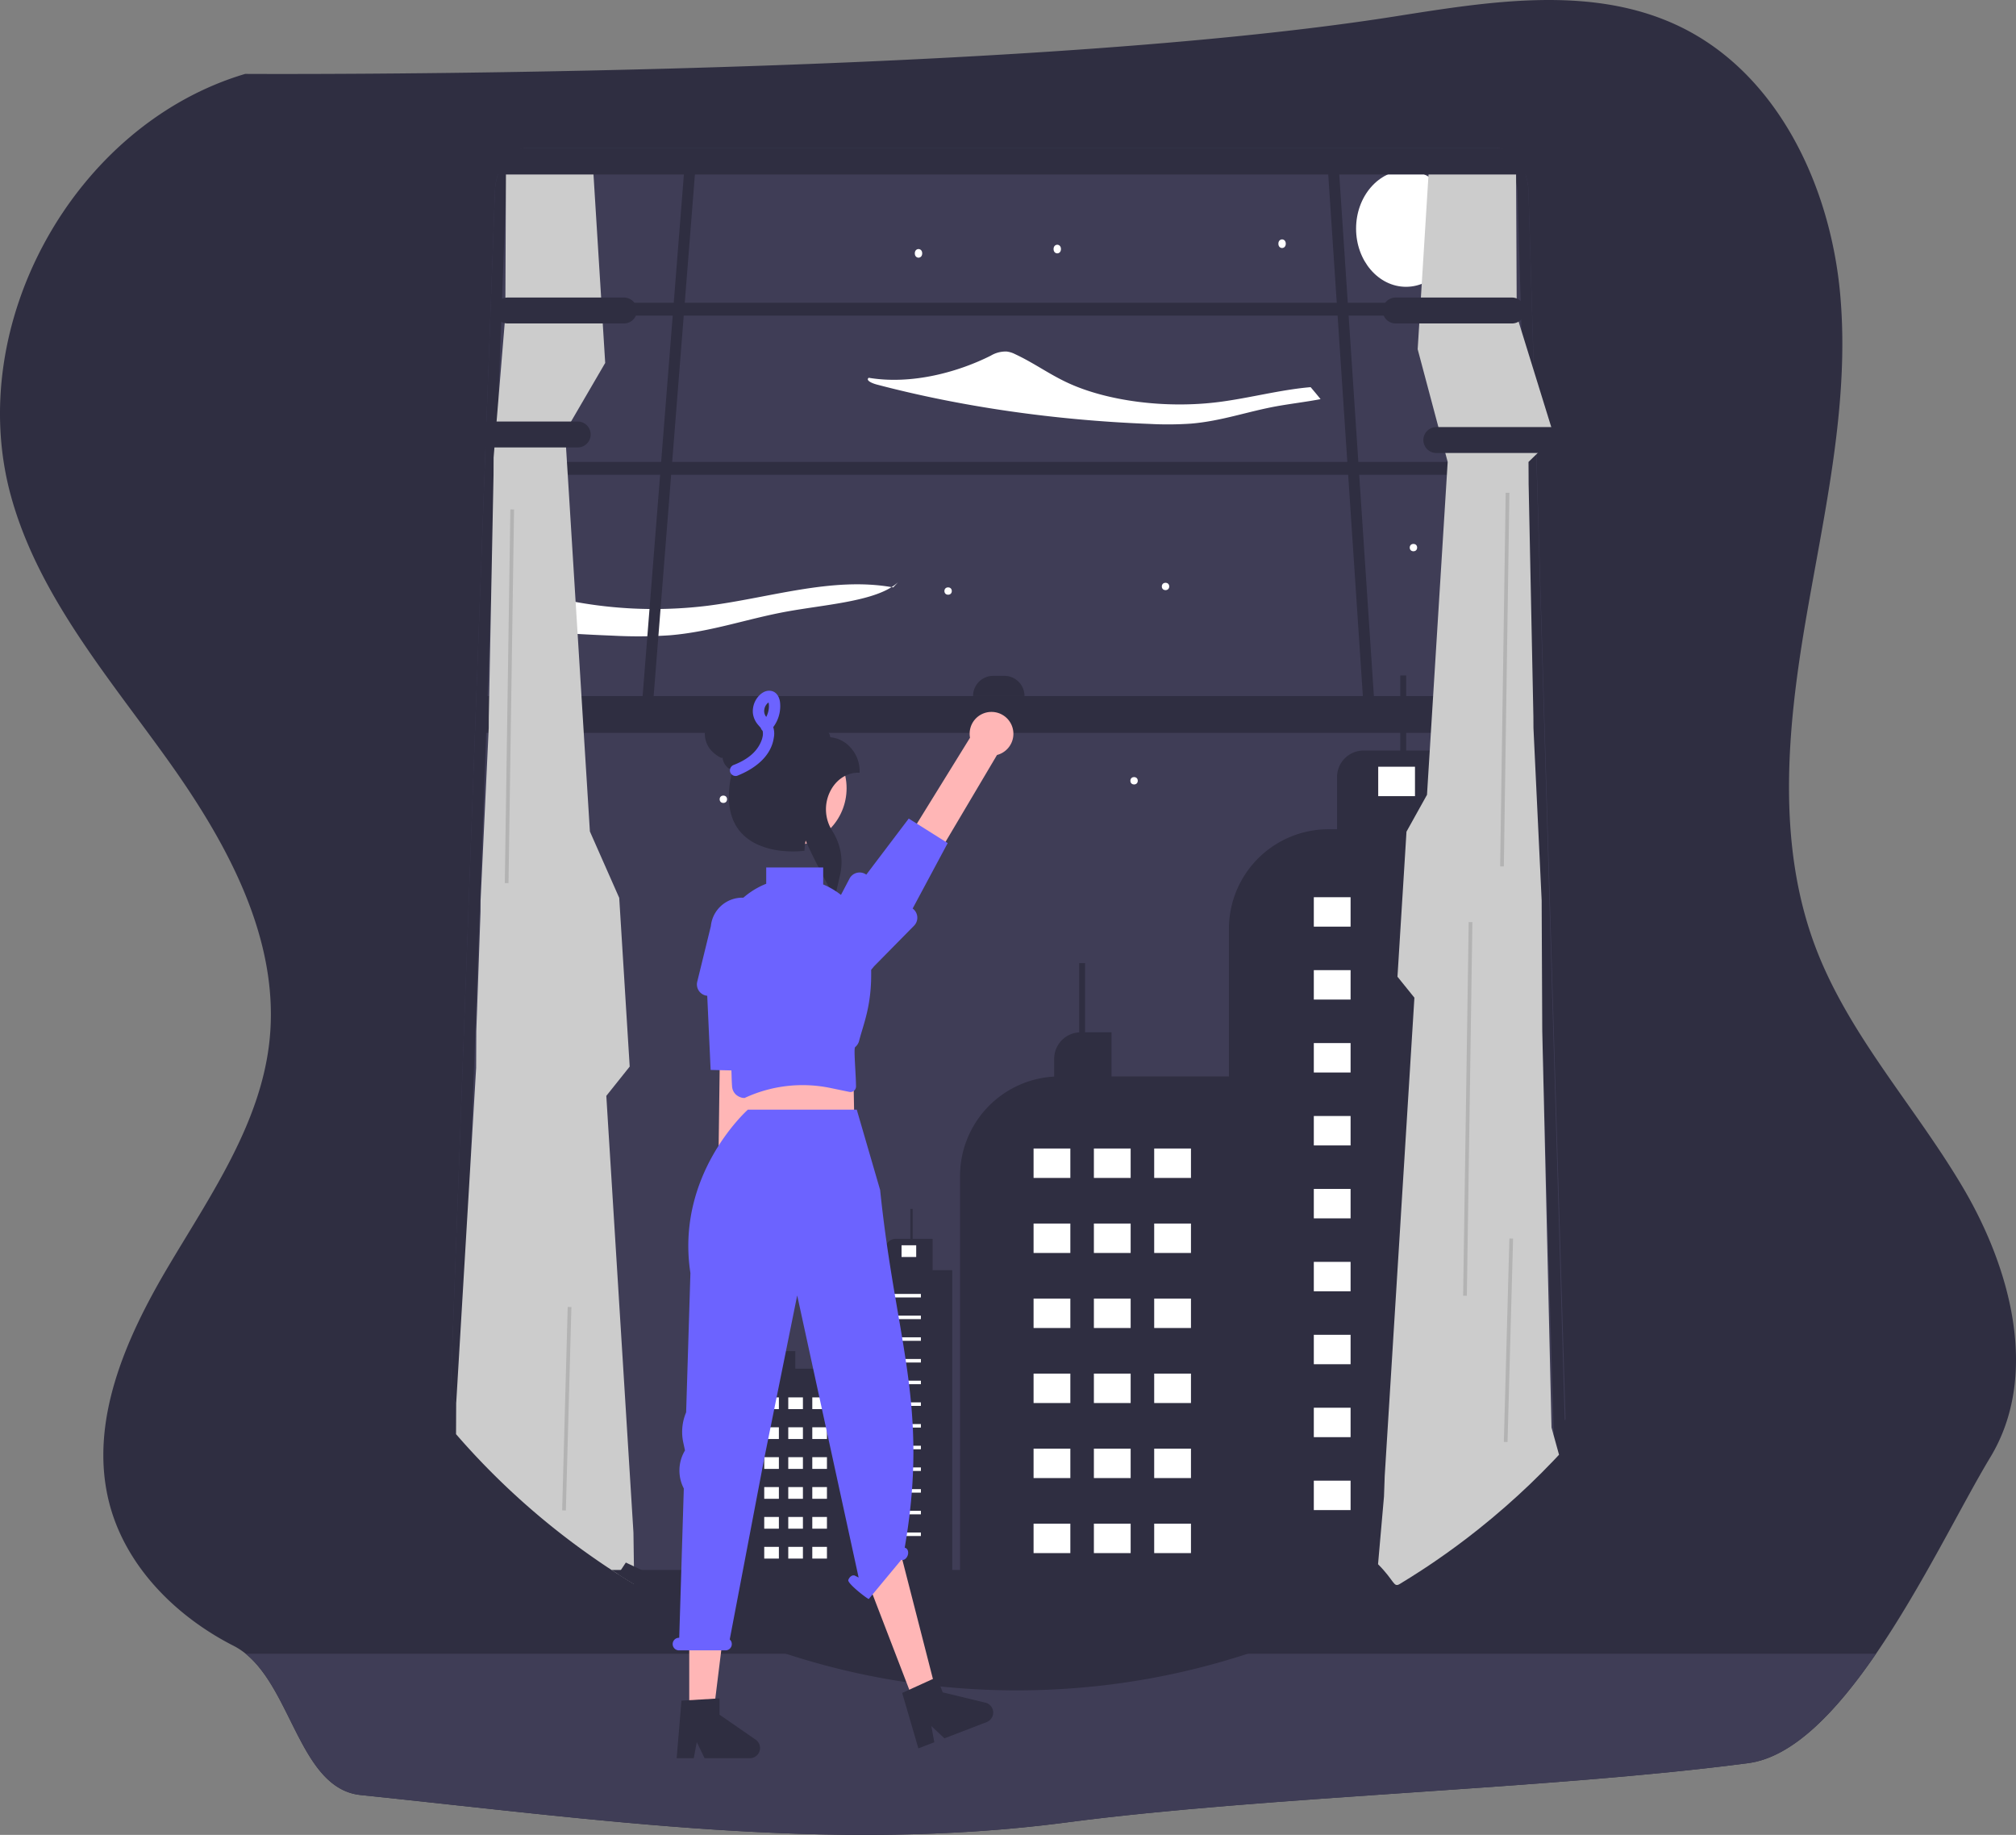 <svg data-name="Layer 1" xmlns="http://www.w3.org/2000/svg" width="884.77" height="805.082"
     viewBox="0 0 884.77 805.082">
    <rect x="0" y="0" width="884.77" height="805.082" fill="#808080" stroke="none"/>
    <path d="M1031.088,686.912c-12.31,20.33-29.78,56.46-50.12,86.15-17.11,24.97-36.25,45.39-56.08,48-86.95,11.46-212.05,14.54-299,26-103.66,13.66-206-1.23-310-12-26.22-2.72-29.95-45.37-50.46-62a30.034,30.034,0,0,0-5.35-3.5c-25.4-12.93-47.37-34.94-54.49-62.54-9.13-35.38,7.07-72.11,25.69-103.55,18.61-31.44,40.64-62.78,44.58-99.1,4.85-44.65-18.69-87.28-44.85-123.78-26.15-36.51-56.45-71.84-68.48-115.1-21-75.49,27.58-163.3,102.69-185.61,0,0,331.46,2.1,504.66-25.23,41.65-6.57,86.31-13.91,124.41,4.19,43.47,20.65,66.79,70.29,70.98,118.24,4.19,47.95-7.18,95.68-15.26,143.13-8.08,47.44-12.67,97.54,4.29,142.59,14.65,38.89,43.94,70.23,65.01,106.06C1040.378,604.692,1052.628,651.362,1031.088,686.912Z"
          transform="translate(-157.615 -47.459)" fill="#2f2e41"/>
    <path d="M980.968,773.062c-17.11,24.97-36.25,45.39-56.08,48-86.95,11.46-212.05,14.54-299,26-103.66,13.66-206-1.23-310-12-26.22-2.72-29.95-45.37-50.46-62Z"
          transform="translate(-157.615 -47.459)" fill="#3f3d56"/>
    <path d="M374.802,132.384,355.315,659.899v.009q.987,1.362,1.997,2.723c.365.501.739.993,1.121,1.494.56.766,1.137,1.522,1.721,2.279.008.009.008.019.016.028l.024.028v.009a348.415,348.415,0,0,0,58.891,60.729v.208l.227-.028c.268.227.536.435.804.653,1.941,1.551,3.897,3.083,5.87,4.577q1.449,1.106,2.907,2.184v.009c.008,0,.008,0,.016.009h.016l.016.019.049.028c.024.019.041.029.065.048.747.558,1.486,1.106,2.241,1.655.227.18.455.34.682.501.398.293.804.586,1.21.88.398.284.804.577,1.21.86,1.616,1.154,3.248,2.288,4.88,3.404.406.284.82.558,1.234.842.406.274.82.549,1.234.823v.028l.049.009.016.009.016.019h.008c1.137.757,2.265,1.513,3.41,2.251l.008.009c.918.596,1.835,1.182,2.761,1.768,2.192,1.39,4.401,2.761,6.617,4.095,1.543.936,3.094,1.844,4.652,2.742.942.549,1.892,1.088,2.842,1.626.788.445,1.583.889,2.371,1.324.219.123.43.246.65.359.357.199.723.397,1.08.586H741.479c.39-.208.779-.416,1.169-.634a.762.762,0,0,0,.211-.113c.008,0,.008-.009.016-.009.56-.303,1.121-.615,1.681-.927l.016-.009q4.299-2.397,8.525-4.946,9.585-5.759,18.829-12.265,4.957-3.489,9.808-7.187,1.51-1.149,3.02-2.326c.909-.709,1.811-1.418,2.712-2.137q4.774-3.801,9.427-7.802,4.811-4.128,9.484-8.463,6.09-5.645,11.936-11.612,10.9-11.092,20.908-23.3c.211-.255.422-.511.633-.775q2.448-2.993,4.831-6.061l-16.239-537.747a26.117,26.117,0,0,0-1.762-9.551c-2.468-6.241-7.283-10.487-12.813-10.487h-424.496c-5.602,0-10.466,4.35-12.902,10.723-.081.208-.154.416-.227.624A26.24,26.24,0,0,0,374.802,132.384Z"
          transform="translate(-157.615 -47.459)" fill="#3f3d56"/>
    <ellipse cx="617.072" cy="100.31" rx="21.923" ry="25.532" fill="#fff"/>
    <path d="M542.473,216.198c36.96,9.722,77.911,15.636,119.551,17.255a149.693,149.693,0,0,0,18.317-.125c13.399-1.127,24.877-5.338,37.659-7.64,6.145-1.103,12.99-1.91,19.177-3.102q-2.144-2.66-4.366-5.255c-13.34,1.127-26.888,4.816-40.388,6.531-22.949,2.918-48.662-.338-66.06-8.369-8.441-3.897-14.906-8.761-23.317-12.676a10.867,10.867,0,0,0-3.66-1.121,12.735,12.735,0,0,0-6.904,1.791c-14.111,7.124-34.599,12.913-53.615,9.728C537.449,214.323,540.142,215.587,542.473,216.198Z"
          transform="translate(-157.615 -47.459)" fill="#fff"/>
    <path d="M549.628,305.186c-.238-.043-.476-.077-.714-.118a19.407,19.407,0,0,0,2.813-2.119Z"
          transform="translate(-157.615 -47.459)" fill="#fff"/>
    <path d="M393.798,324.425q16.308,1.303,32.787,1.941a206.548,206.548,0,0,0,25.073-.17c18.342-1.551,34.053-7.308,51.551-10.458,16.036-2.882,35.523-4.271,45.705-10.669-26.315-4.555-53.581,4.717-80.716,8.168a192.738,192.738,0,0,1-65.776-3.248Q397.915,317.077,393.798,324.425Z"
          transform="translate(-157.615 -47.459)" fill="#fff"/>
    <path d="M620.262,519.828v-7.778A11.648,11.648,0,0,1,631.236,500.427V470.052h2.582V500.392h11.62v19.366H700.308V742.468H578.948V563.49A43.73,43.73,0,0,1,620.262,519.828Z"
          transform="translate(-157.615 -47.459)" fill="#2f2e41"/>
    <rect x="664.158" y="551.39" width="16.138" height="12.911"
          transform="translate(1186.84 1068.231) rotate(-180)" fill="#fff"/>
    <rect x="637.691" y="551.39" width="16.138" height="12.911"
          transform="translate(1133.906 1068.231) rotate(-180)" fill="#fff"/>
    <rect x="611.225" y="551.39" width="16.138" height="12.911"
          transform="translate(1080.972 1068.231) rotate(-180)" fill="#fff"/>
    <rect x="664.158" y="584.312" width="16.138" height="12.911"
          transform="translate(1186.84 1134.076) rotate(-180)" fill="#fff"/>
    <rect x="637.691" y="584.312" width="16.138" height="12.911"
          transform="translate(1133.906 1134.076) rotate(-180)" fill="#fff"/>
    <rect x="611.225" y="584.312" width="16.138" height="12.911"
          transform="translate(1080.972 1134.076) rotate(-180)" fill="#fff"/>
    <rect x="664.158" y="617.234" width="16.138" height="12.911"
          transform="translate(1186.84 1199.92) rotate(-180)" fill="#fff"/>
    <rect x="637.691" y="617.234" width="16.138" height="12.911"
          transform="translate(1133.906 1199.92) rotate(-180)" fill="#fff"/>
    <rect x="611.225" y="617.234" width="16.138" height="12.911"
          transform="translate(1080.972 1199.92) rotate(-180)" fill="#fff"/>
    <rect x="664.158" y="650.157" width="16.138" height="12.911"
          transform="translate(1186.84 1265.765) rotate(-180)" fill="#fff"/>
    <rect x="637.691" y="650.157" width="16.138" height="12.911"
          transform="translate(1133.906 1265.765) rotate(-180)" fill="#fff"/>
    <rect x="611.225" y="650.157" width="16.138" height="12.911"
          transform="translate(1080.972 1265.765) rotate(-180)" fill="#fff"/>
    <rect x="664.158" y="683.079" width="16.138" height="12.911"
          transform="translate(1186.84 1331.609) rotate(-180)" fill="#fff"/>
    <rect x="637.691" y="683.079" width="16.138" height="12.911"
          transform="translate(1133.906 1331.609) rotate(-180)" fill="#fff"/>
    <rect x="611.225" y="683.079" width="16.138" height="12.911"
          transform="translate(1080.972 1331.609) rotate(-180)" fill="#fff"/>
    <rect x="664.158" y="716.001" width="16.138" height="12.911"
          transform="translate(1186.84 1397.454) rotate(-180)" fill="#fff"/>
    <rect x="637.691" y="716.001" width="16.138" height="12.911"
          transform="translate(1133.906 1397.454) rotate(-180)" fill="#fff"/>
    <rect x="611.225" y="716.001" width="16.138" height="12.911"
          transform="translate(1080.972 1397.454) rotate(-180)" fill="#fff"/>
    <path d="M696.959,455.035V742.465h74.967q4.957-2.996,9.808-6.171,1.51-.987,3.02-1.997c.909-.609,1.811-1.218,2.712-1.835q4.774-3.264,9.427-6.699,4.811-3.544,9.484-7.267,6.09-4.847,11.936-9.971V411.303H796.691v-34.532H774.744V343.846h-2.582v32.925h-16.101a11.66,11.66,0,0,0-11.66,11.66V411.303h-3.711a43.75,43.75,0,0,0-41.937,31.292,45.157,45.157,0,0,0-1.137,4.839A44.235,44.235,0,0,0,696.959,455.035Z"
          transform="translate(-157.615 -47.459)" fill="#2f2e41"/>
    <rect x="762.478" y="383.873" width="16.138" height="12.911"
          transform="translate(1383.479 733.199) rotate(-180)" fill="#fff"/>
    <path d="M374.801,132.382,355.314,659.898v.008q.987,1.364,1.997,2.728c.162.228.333.447.503.674.203.268.406.544.617.82.56.763,1.137,1.518,1.721,2.273L379.64,132.382c0-.252.008-.495.016-.747.227-5.675,3.029-10.401,6.828-12.025a7.211,7.211,0,0,1,2.891-.609H813.872c4.157,0,7.714,3.597,9.11,8.647a.237.237,0,0,1,.016.073,17.565,17.565,0,0,1,.617,4.661l16.239,555.472c.666-.698,1.323-1.397,1.981-2.103.958-1.023,1.908-2.062,2.85-3.102l-16.239-550.267a26.122,26.122,0,0,0-1.762-9.549c-2.468-6.244-7.283-10.49-12.813-10.49H389.376c-5.602,0-10.466,4.352-12.902,10.726-.081.211-.154.414-.227.625A26.238,26.238,0,0,0,374.801,132.382Zm79.831,620.615c1.543.804,3.094,1.583,4.652,2.355.942.471,1.892.934,2.842,1.397.788.382,1.583.763,2.371,1.137.219.106.43.211.65.309.357.17.723.341,1.08.503H741.478c.39-.179.779-.357,1.169-.544a.816.816,0,0,0,.211-.098c.008,0,.008-.008.016-.008.56-.26,1.121-.528,1.681-.796l.016-.008q4.299-2.058,8.525-4.246Z"
          transform="translate(-157.615 -47.459)" fill="#2f2e41"/>
    <rect x="219.608" y="132.85" width="448.808" height="5.635" fill="#2f2e41"/>
    <rect x="213.427" y="202.678" width="459.564" height="5.635" fill="#2f2e41"/>
    <polygon points="598.56 312.025 603.399 312.025 587.16 67.414 582.321 67.414 598.56 312.025" fill="#2f2e41"/>
    <polygon points="281.377 313.649 286.216 313.649 305.703 67.414 300.864 67.414 281.377 313.649" fill="#2f2e41"/>
    <rect x="368.606" y="352.888" width="461.188" height="16.128"
          transform="translate(1040.785 674.445) rotate(-180)" fill="#2f2e41"/>
    <path d="M584.659,343.99h22.579a0,0,0,0,1,0,0v0a8.87,8.87,0,0,1-8.87,8.87H593.53a8.87,8.87,0,0,1-8.87-8.87v0A0,0,0,0,1,584.659,343.99Z"
          transform="translate(1034.283 649.391) rotate(-180)" fill="#2f2e41"/>
    <path d="M357.758,676.722c.219.26.447.511.674.771.56.658,1.137,1.307,1.721,1.957.008.008.008.016.016.024l.024.024v.008a326.223,326.223,0,0,0,58.891,52.143,2.231,2.231,0,0,0,.227.154c.268.195.536.373.804.56,1.941,1.332,3.897,2.647,5.87,3.93.966.633,1.932,1.258,2.907,1.876v.008c.008,0,.008,0,.016.008h.016l.016.016.049.024c.024.016.041.024.065.041.747.479,1.486.95,2.241,1.421.227.154.455.292.682.43.398.252.804.503,1.21.755.398.244.804.495,1.21.739.512.309,1.023.625,1.535.926l-.032-2.679-.049-3.564-.235-16.385-.812-13.089-4.815-77.468-.763-12.261-.17-2.761-2.168-34.857-.739-11.968-1.681-26.957-.755-12.261,10.261-12.846-.032-.463-.065-1.104-.041-.674v-.008l-.861-13.754-.032-.585-.609-9.727v-.016l-.869-14.095-.552-8.85-.617-9.938-.495-7.965-.114-1.827-.3-4.839-.016-.195-12.867-29.123-.487-7.851v-.008l-.512-8.233-.349-5.635-.723-11.513-.763-12.244-.3-4.839-1.064-17.181v-.008l-.593-9.565-.593-9.581-.877-14.014-.576-9.337-.349-5.635-2.533-40.857-.114-1.77-.244-3.865-.82-13.219,17.611-30.221-1.291-20.754-.349-5.635-3.702-59.532-.114-1.778-.203-3.329c-15.898-1.746-28.865-.463-37.902,7.754l-.252,56.885-.024,5.635-5.14,62.285-.008,1.908-.024,5.635-2.087,106.179-.024,4.839-3.573,75.804-.024,4.839-1.851,52.419-.073,16.125-8.761,147.328Z"
          transform="translate(-157.615 -47.459)" fill="#ccc"/>
    <path d="M425.986,736.294c.966.633,1.932,1.258,2.907,1.876v.008c.008,0,.008,0,.016.008h.016l.016.016.049.024c.024.016.041.024.065.041.747.479,1.486.95,2.241,1.421.227.154.455.292.682.43.398.252.804.503,1.21.755.398.244.804.495,1.21.739.512.309,1.023.625,1.535.926q1.669,1.011,3.345,1.997c.406.244.82.479,1.234.723.406.235.82.471,1.234.706v.024l.049.008.016.008.016.016h.008c1.137.649,2.265,1.299,3.41,1.932l.008.008c.918.512,1.835,1.015,2.761,1.518q3.288,1.79,6.617,3.516c1.543.804,3.094,1.583,4.652,2.355.942.471,1.892.934,2.842,1.397.788.382,1.583.763,2.371,1.137.219.106.43.211.65.309.357.17.723.341,1.08.503.3.138.593.276.893.414.715.341,1.437.666,2.152.991.804.366,1.6.723,2.403,1.08,3.02,1.348,6.073,2.647,9.134,3.897A318.37,318.37,0,0,0,514.286,776.657c.528.154,1.064.308,1.6.455q7.295,2.046,14.696,3.743,12.922,2.972,26.08,4.88c.016,0,.041.008.057.008,1.047.154,2.103.301,3.15.447.089.016.187.033.284.041.008.008.016.008.033,0h.008c1.161.154,2.322.308,3.491.455.081.016.162.024.244.032,1.088.13,2.184.26,3.28.382,1.177.13,2.355.252,3.54.373h.008c1.803.179,3.605.349,5.408.495.032,0,.065.008.097.008.715.065,1.429.114,2.144.17h.008q12.606.999,25.447.991,13.945,0,27.606-1.161c.033,0,.065-.008.097-.008q2.911-.244,5.814-.536c.511-.049,1.015-.106,1.526-.154.098-.008.195-.016.292-.033.154-.016.309-.033.471-.049.081-.008.171-.016.252-.033.674-.073,1.348-.146,2.03-.227.755-.089,1.518-.179,2.273-.276.755-.089,1.518-.187,2.273-.292.162-.016.333-.033.495-.065.552-.065,1.104-.138,1.648-.219.268-.033.528-.073.788-.114.528-.073,1.047-.146,1.575-.227.016,0,.041-.008.057-.008a320.842,320.842,0,0,0,48.952-11.034h.008c.869-.268,1.738-.544,2.606-.82q.39-.11.779-.244,3.386-1.084,6.731-2.241,4.616-1.583,9.167-3.313c.828-.317,1.648-.633,2.476-.95,1.648-.65,3.288-1.299,4.92-1.965q4.177-1.705,8.298-3.516h.008v-.008c2.168-.958,4.328-1.933,6.471-2.947.39-.179.779-.357,1.169-.544a.816.816,0,0,0,.211-.098c.008,0,.008-.008.016-.008.56-.26,1.121-.528,1.681-.796l.016-.008q4.299-2.058,8.525-4.246,5.237-2.704,10.385-5.602,4.263-2.399,8.444-4.929,4.957-2.996,9.808-6.171Z"
          transform="translate(-157.615 -47.459)" fill="#2f2e41"/>
    <ellipse cx="562.672" cy="106.93" rx="1.624" ry="1.891" fill="#fff"/>
    <ellipse cx="464.005" cy="109.275" rx="1.624" ry="1.891" fill="#fff"/>
    <ellipse cx="403.109" cy="111.166" rx="1.624" ry="1.891" fill="#fff"/>
    <circle cx="317.462" cy="350.693" r="1.624" fill="#fff"/>
    <circle cx="416.1" cy="259.333" r="1.624" fill="#fff"/>
    <circle cx="497.716" cy="342.574" r="1.624" fill="#fff"/>
    <circle cx="511.519" cy="257.319" r="1.624" fill="#fff"/>
    <circle cx="620.32" cy="240.268" r="1.624" fill="#fff"/>
    <rect x="361.719" y="664.747" width="89.285" height="1.624"
          transform="translate(-427.651 1006.152) rotate(-88.437)" fill="#b3b3b3"/>
    <rect x="299.206" y="352.145" width="163.97" height="1.624"
          transform="translate(-135.005 681.404) rotate(-89.149)" fill="#b3b3b3"/>
    <path d="M445.247,747.957l3.824-6.967-1.884-.885-1.502-.714-6.552-3.094-3.938-1.859-1.624-.771-1.291-.609-2.144,3.24-1.08,1.632-.162.244v.008a.558.558,0,0,1,.097.049c.024.016.041.025.065.041.747.479,1.486.95,2.241,1.421.227.154.455.292.682.43.398.252.804.503,1.21.755.398.243.804.495,1.21.739,1.616.991,3.248,1.965,4.88,2.923.406.244.82.479,1.234.723.406.235.82.471,1.234.706v.024l.049.008.016.008.016.016h.008C442.973,746.674,444.102,747.324,445.247,747.957Z"
          transform="translate(-157.615 -47.459)" fill="#2f2e41"/>
    <path d="M374.696,183.697a5.69,5.69,0,0,1,5.684-5.684h51.153a5.684,5.684,0,0,1,0,11.367H380.379A5.69,5.69,0,0,1,374.696,183.697Z"
          transform="translate(-157.615 -47.459)" fill="#2f2e41"/>
    <path d="M354.397,238.098a5.69,5.69,0,0,1,5.684-5.684H411.233a5.684,5.684,0,0,1,0,11.367H360.08A5.69,5.69,0,0,1,354.397,238.098Z"
          transform="translate(-157.615 -47.459)" fill="#2f2e41"/>
    <path d="M496.62,648.013v-3.099a4.641,4.641,0,0,1,4.372-4.631V628.181h1.029v12.088h4.63v7.716h21.862V736.719h-48.353V665.409A17.423,17.423,0,0,1,496.62,648.013Z"
          transform="translate(-157.615 -47.459)" fill="#2f2e41"/>
    <rect x="514.109" y="660.588" width="6.43" height="5.144"
          transform="translate(877.033 1278.861) rotate(-180)" fill="#fff"/>
    <rect x="503.564" y="660.588" width="6.43" height="5.144"
          transform="translate(855.943 1278.861) rotate(-180)" fill="#fff"/>
    <rect x="493.019" y="660.588" width="6.43" height="5.144"
          transform="translate(834.853 1278.861) rotate(-180)" fill="#fff"/>
    <rect x="514.109" y="673.705" width="6.43" height="5.144"
          transform="translate(877.033 1305.096) rotate(-180)" fill="#fff"/>
    <rect x="503.564" y="673.705" width="6.43" height="5.144"
          transform="translate(855.943 1305.096) rotate(-180)" fill="#fff"/>
    <rect x="493.019" y="673.705" width="6.43" height="5.144"
          transform="translate(834.853 1305.096) rotate(-180)" fill="#fff"/>
    <rect x="514.109" y="686.823" width="6.43" height="5.144"
          transform="translate(877.033 1331.33) rotate(-180)" fill="#fff"/>
    <rect x="503.564" y="686.823" width="6.43" height="5.144"
          transform="translate(855.943 1331.33) rotate(-180)" fill="#fff"/>
    <rect x="493.019" y="686.823" width="6.43" height="5.144"
          transform="translate(834.853 1331.33) rotate(-180)" fill="#fff"/>
    <rect x="514.109" y="699.94" width="6.43" height="5.144"
          transform="translate(877.033 1357.564) rotate(-180)" fill="#fff"/>
    <rect x="503.564" y="699.94" width="6.43" height="5.144"
          transform="translate(855.943 1357.564) rotate(-180)" fill="#fff"/>
    <rect x="493.019" y="699.94" width="6.43" height="5.144"
          transform="translate(834.853 1357.564) rotate(-180)" fill="#fff"/>
    <rect x="514.109" y="713.057" width="6.43" height="5.144"
          transform="translate(877.033 1383.798) rotate(-180)" fill="#fff"/>
    <rect x="503.564" y="713.057" width="6.43" height="5.144"
          transform="translate(855.943 1383.798) rotate(-180)" fill="#fff"/>
    <rect x="493.019" y="713.057" width="6.43" height="5.144"
          transform="translate(834.853 1383.798) rotate(-180)" fill="#fff"/>
    <rect x="514.109" y="726.174" width="6.43" height="5.144"
          transform="translate(877.033 1410.033) rotate(-180)" fill="#fff"/>
    <rect x="503.564" y="726.174" width="6.43" height="5.144"
          transform="translate(855.943 1410.033) rotate(-180)" fill="#fff"/>
    <rect x="493.019" y="726.174" width="6.43" height="5.144"
          transform="translate(834.853 1410.033) rotate(-180)" fill="#fff"/>
    <path d="M544.6,604.776h1.48v-9.115a4.645,4.645,0,0,1,4.645-4.645h6.415V577.899h1.029v13.117H566.914v13.76h8.616V736.719h-48.353V622.2A17.424,17.424,0,0,1,544.6,604.776Z"
          transform="translate(-157.615 -47.459)" fill="#2f2e41"/>
    <rect x="540.937" y="615.193" width="20.833" height="1.543"
          transform="translate(945.092 1184.47) rotate(-180)" fill="#fff"/>
    <rect x="540.937" y="624.709" width="20.833" height="1.543"
          transform="translate(945.092 1203.502) rotate(-180)" fill="#fff"/>
    <rect x="540.937" y="634.225" width="20.833" height="1.543"
          transform="translate(945.092 1222.535) rotate(-180)" fill="#fff"/>
    <rect x="540.937" y="643.742" width="20.833" height="1.543"
          transform="translate(945.092 1241.568) rotate(-180)" fill="#fff"/>
    <rect x="540.937" y="653.258" width="20.833" height="1.543"
          transform="translate(945.092 1260.6) rotate(-180)" fill="#fff"/>
    <rect x="540.937" y="662.774" width="20.833" height="1.543"
          transform="translate(945.092 1279.633) rotate(-180)" fill="#fff"/>
    <rect x="540.937" y="672.291" width="20.833" height="1.543"
          transform="translate(945.092 1298.666) rotate(-180)" fill="#fff"/>
    <rect x="540.937" y="681.807" width="20.833" height="1.543"
          transform="translate(945.092 1317.698) rotate(-180)" fill="#fff"/>
    <rect x="540.937" y="691.324" width="20.833" height="1.543"
          transform="translate(945.092 1336.731) rotate(-180)" fill="#fff"/>
    <rect x="540.937" y="700.84" width="20.833" height="1.543"
          transform="translate(945.092 1355.764) rotate(-180)" fill="#fff"/>
    <rect x="540.937" y="710.356" width="20.833" height="1.543"
          transform="translate(945.092 1374.796) rotate(-180)" fill="#fff"/>
    <rect x="540.937" y="719.873" width="20.833" height="1.543"
          transform="translate(945.092 1393.829) rotate(-180)" fill="#fff"/>
    <rect x="553.282" y="593.845" width="6.43" height="5.144"
          transform="translate(955.38 1145.376) rotate(-180)" fill="#fff"/>
    <polygon points="374.181 452.355 374.917 491.052 328.139 491.052 328.136 454.737 374.181 452.355" fill="#ffb6b6"/>
    <circle cx="346.038" cy="345.852" r="25.51" fill="#ffb6b6"/>
    <path d="M592.62,359.829a9.547,9.547,0,0,0-9.287,11.316l-36.901,59.674,13.879,6.737,34.864-58.835a9.599,9.599,0,0,0-2.555-18.891Z"
          transform="translate(-157.615 -47.459)" fill="#ffb6b6"/>
    <path d="M530.451,432.951l-6.177,11.77-3.3,6.293-2.156,4.102a13.724,13.724,0,0,0-2.307,5.032A13.855,13.855,0,0,0,541.145,471.521l17.637-17.903a4.998,4.998,0,0,0-.627-7.528l15.383-28.711L556.438,406.619l-18.627,24.605a5.008,5.008,0,0,0-7.36,1.726Z"
          transform="translate(-157.615 -47.459)" fill="#6c63ff"/>
    <path d="M474.646,574.537a9.547,9.547,0,0,1-1.758-14.533l.919-70.155,15.326,1.771-2.186,68.354a9.599,9.599,0,0,1-12.301,14.564Z"
          transform="translate(-157.615 -47.459)" fill="#ffb6b6"/>
    <polygon points="302.488 753.347 312.933 753.347 317.904 713.058 302.488 713.058 302.488 753.347" fill="#ffb6b6"/>
    <path d="M456.695,793.652l16.687-.996v7.15l15.865,10.957a4.466,4.466,0,0,1-2.538,8.141h-19.867l-3.424-7.072-1.337,7.072h-7.491Z"
          transform="translate(-157.615 -47.459)" fill="#2f2e41"/>
    <polygon points="401.696 748.258 411.445 744.507 394.995 680.394 378.253 687.323 401.696 748.258" fill="#ffb6b6"/>
    <path d="M553.561,790.264l15.217-6.921,2.567,6.673L590.087,794.545a4.466,4.466,0,0,1,.555,8.509l-18.542,7.134-5.735-5.371,1.291,7.081-6.991,2.69Z"
          transform="translate(-157.615 -47.459)" fill="#2f2e41"/>
    <path d="M455.597,766.063h.114l2.009-65.508a17.129,17.129,0,0,1,.225-16.187l.288-.521-.746-3.457A22.018,22.018,0,0,1,458.744,667.14l1.874-61.107c-6.695-43.39,25.212-71.687,25.212-71.687H533.627l10.261,35.256c6.784,66.092,21.553,94.496,10.788,156.893l.293.148c1.057.365,1.51,1.829,1.013,3.27s-1.757,2.314-2.814,1.949L538.888,749.062c-1.057-.365-9.472-6.907-8.974-8.348.497-1.441,1.757-2.314,2.814-1.949l1.716.868L507.484,615.858,492.838,688.311,477.879,766.792a2.752,2.752,0,0,1-1.856,4.792h-20.426a2.76,2.76,0,0,1,0-5.521Z"
          transform="translate(-157.615 -47.459)" fill="#6c63ff"/>
    <path d="M468.799,375.527a11.327,11.327,0,0,0,.723.954,14.141,14.141,0,0,0,4.702,3.542l.507-.136a6.594,6.594,0,0,0,2.819,4.801,4.661,4.661,0,0,0,1.536.592c-2.011,8.099-2.114,14.915-.31,20.378a19.637,19.637,0,0,0,1.099,2.706,19.319,19.319,0,0,0,2.372,3.711c.16.197.324.39.493.582a19.402,19.402,0,0,0,2.189,2.123,23.139,23.139,0,0,0,5.543,3.401,35.167,35.167,0,0,0,11.067,2.682h.005a43.698,43.698,0,0,0,8.643-.066l.498-.066.005-.113.019-.385c.005-.094.009-.193.019-.287.033-.629.094-1.259.179-1.879.075-.611.174-1.217.291-1.813.381.911.893,2.048,1.494,3.331.653,1.39,1.414,2.955,2.222,4.575.427.855.869,1.729,1.315,2.607,1.104,2.17,2.231,4.345,3.26,6.295.738,1.39,1.419,2.663,2.006,3.73.888,1.635,1.55,2.79,1.813,3.166l.77,1.104.521-2.283.564-2.462.813-3.575.343-1.499c.042-.197.085-.39.127-.587a24.417,24.417,0,0,0,.484-4.397c.019-.573.009-1.146-.023-1.719a25.172,25.172,0,0,0-1.146-6.36,24.406,24.406,0,0,0-1.353-3.401c-.183-.395-.381-.789-.592-1.174-.282-.517-.582-1.029-.897-1.531-.028-.042-.052-.085-.08-.127a17.655,17.655,0,0,1-1.743-3.584,17.005,17.005,0,0,1-.714-2.706,17.597,17.597,0,0,1,1.917-11.608,15.729,15.729,0,0,1,2.875-3.782,13.513,13.513,0,0,1,1.583-1.315,12.959,12.959,0,0,1,2.767-1.527,12.623,12.623,0,0,1,4.768-.93h.597v-.597a15.365,15.365,0,0,0-3.157-9.419c-.249-.329-.517-.648-.794-.954a13.373,13.373,0,0,0-8.925-4.58c-.226-1.78-1.489-3.382-3.688-4.651a17.167,17.167,0,0,0-4.124-1.635,28.345,28.345,0,0,0-13.684,0,23.754,23.754,0,0,0-5.275,1.987,7.291,7.291,0,0,0-.517-1.987,7.502,7.502,0,0,0-2.321-3.053,6.065,6.065,0,0,0-1.654-.911,7.177,7.177,0,0,0-3.922-.225c-6.769-5.242-13.364-3.293-16.991,1.137a12.5,12.5,0,0,0-1.865,3.053A11.181,11.181,0,0,0,468.799,375.527Z"
          transform="translate(-157.615 -47.459)" fill="#2f2e41"/>
    <path d="M498.527,481.471l-.721-13.273-.388-7.095-.248-4.628a13.724,13.724,0,0,0-.596-5.504,13.855,13.855,0,0,0-26.984,2.847l-5.981,24.409a4.999,4.999,0,0,0,4.394,6.145l1.489,32.538,20.199.486,3.4-30.673a5.008,5.008,0,0,0,5.437-5.252Z"
          transform="translate(-157.615 -47.459)" fill="#6c63ff"/>
    <path d="M539.214,462.527c-.035-.364-.087-.745-.156-1.109a32.942,32.942,0,0,0-12.595-21.483,33.678,33.678,0,0,0-7.574-4.411v-7.461h-25v7.163a34.433,34.433,0,0,0-13.684,9.838v.017c-.277.329-.537.676-.797,1.022-.468.589-.901,1.213-1.317,1.836a33.422,33.422,0,0,0-5.544,19.162v.017a33.016,33.016,0,0,0,1.091,7.762,124.336,124.336,0,0,1,2.72,13.462c.45,2.876.797,5.7,1.057,8.455.156,1.386.277,2.755.381,4.089v.017c.52,6.601.693,12.526.849,17.117.069,2.495.139,4.574.26,6.168a1.91,1.91,0,0,0,.035.312,5.255,5.255,0,0,0,1.317,2.876,2.498,2.498,0,0,0,.294.312,6.204,6.204,0,0,0,2.703,1.421,5.331,5.331,0,0,0,1.057.104h.104l0,0a60.212,60.212,0,0,1,37.594-4.393l8.364,1.725a2.426,2.426,0,0,0,2.921-2.376c-.016-5.435-1.095-16.676-.386-17.254a5.6,5.6,0,0,0,1.646-2.374v-.017c.035-.139.087-.277.121-.433,1.455-5.735,4.037-11.885,4.955-21.778.121-1.421.225-2.893.277-4.47v-.017A102.154,102.154,0,0,0,539.214,462.527Z"
          transform="translate(-157.615 -47.459)" fill="#6c63ff"/>
    <path d="M762.402,733.794c7.308,7.308,6.739,10.352,9.524,8.672q4.957-2.996,9.808-6.171,1.51-.987,3.02-1.997c.909-.609,1.811-1.218,2.712-1.835q4.774-3.264,9.427-6.699,4.811-3.544,9.484-7.267,6.09-4.847,11.936-9.971,10.901-9.524,20.908-20.006c.211-.219.422-.438.633-.666.666-.698,1.323-1.397,1.981-2.103l-3.305-11.936L834.471,499.854l-.244-52.419-.016-4.839-3.605-75.804-.024-4.839-2.095-102.2-.016-3.978-.033-5.635,11.319-11.002L823.274,185.946l-.024-5.635-.252-52.59-.016-4.295c-8.599-7.827-20.77-9.362-35.653-7.982-.739.073-1.494.146-2.249.227l-.203,3.329-.373,5.935v.008l-2.923,47.061v.016l-.52,8.29-.349,5.635-.918,14.745,13.17,49.448-.349,5.635L790.073,296.631l-.349,5.635-.723,11.627-2.988,48.059-.3,4.839-.617,9.979-.771,12.342-.089,1.437-.349,5.635-9.007,16.19-.276,4.514-1.275,20.567-.171,2.744-.073,1.129-.081,1.266-.13,2.111-.17,2.728-.609,9.792-.252,4.109-.244,3.873-.17,2.801-.284,4.514-.219,3.491,7.432,9.207-.244,3.873-.414,6.731-.252,4.027-.033.487-.544,8.769-.244,3.873-.179,2.996-.479,7.673-.284,4.506-.3,4.831-.235,3.873-.909,14.599-.276,4.514-.057.901-.244,3.873-1.153,18.529-.089,1.486-.187,3.029-.049.844-1.25,20.006-.154,2.452-.089,1.421-.187,3.094-1.056,16.921-.244,3.873-.154,2.509-.276,4.514-.804,12.991-.244,3.873-.398,6.447-.284,4.506-.56,9.053-.244,3.873-.641,10.377-.284,4.506-.179,5.131-.138,3.873Z"
          transform="translate(-157.615 -47.459)" fill="#ccc"/>
    <path d="M764.432,183.697a5.69,5.69,0,0,1,5.684-5.684h51.153a5.684,5.684,0,0,1,0,11.367h-51.153A5.69,5.69,0,0,1,764.432,183.697Z"
          transform="translate(-157.615 -47.459)" fill="#2f2e41"/>
    <path d="M325.967,118.335a5.69,5.69,0,0,1,5.684-5.684H868.35a5.684,5.684,0,0,1,0,11.367H331.65A5.69,5.69,0,0,1,325.967,118.335Z"
          transform="translate(-157.615 -47.459)" fill="#2f2e41"/>
    <path d="M782.295,240.533a5.69,5.69,0,0,1,5.684-5.684h51.153a5.684,5.684,0,1,1,0,11.367h-51.153A5.69,5.69,0,0,1,782.295,240.533Z"
          transform="translate(-157.615 -47.459)" fill="#2f2e41"/>
    <rect x="736.036" y="344.838" width="163.97" height="1.624"
          transform="translate(302.642 1110.986) rotate(-89.149)" fill="#b3b3b3"/>
    <rect x="719.797" y="533.21" width="163.97" height="1.624"
          transform="translate(98.292 1280.323) rotate(-89.149)" fill="#b3b3b3"/>
    <rect x="775.002" y="634.704" width="89.285" height="1.624"
          transform="translate(4.388 1390.059) rotate(-88.437)" fill="#b3b3b3"/>
    <path d="M481.116,387.853c7.437-2.939,14.888-8.258,16.114-16.762a9.263,9.263,0,0,0-.662-5.618,20.469,20.469,0,0,0-2.612-3.407,3.993,3.993,0,0,1-.905-3.273,4.747,4.747,0,0,1,2.03-3.259c.1-.06-.224-.24-.216-.073.014.306.142.636.171.952a9.544,9.544,0,0,1-.159,2.86,10.579,10.579,0,0,1-2.763,5.231c-2.239,2.313,1.293,5.853,3.536,3.536a15.358,15.358,0,0,0,4.286-12.548c-.305-2.347-1.596-4.604-4.145-4.927-2.579-.327-4.772,1.466-6.128,3.485a9.944,9.944,0,0,0-1.627,6.298,9.464,9.464,0,0,0,2.384,5.254c.367.447,1.07,1.211,1.25,1.454a3.601,3.601,0,0,1,.7,1.332c.34,2.041-.553,4.34-1.536,6.076-2.374,4.195-6.67,6.839-11.049,8.569a2.576,2.576,0,0,0-1.746,3.075,2.518,2.518,0,0,0,3.075,1.746Z"
          transform="translate(-157.615 -47.459)" fill="#6c63ff"/>
    <rect x="734.214" y="441.127" width="16.138" height="12.911"
          transform="translate(1326.95 847.706) rotate(-180)" fill="#fff"/>
    <rect x="734.214" y="473.127" width="16.138" height="12.911"
          transform="translate(1326.95 911.706) rotate(-180)" fill="#fff"/>
    <rect x="734.214" y="505.127" width="16.138" height="12.911"
          transform="translate(1326.95 975.706) rotate(-180)" fill="#fff"/>
    <rect x="734.214" y="537.127" width="16.138" height="12.911"
          transform="translate(1326.95 1039.706) rotate(-180)" fill="#fff"/>
    <rect x="734.214" y="569.127" width="16.138" height="12.911"
          transform="translate(1326.95 1103.706) rotate(-180)" fill="#fff"/>
    <rect x="734.214" y="601.127" width="16.138" height="12.911"
          transform="translate(1326.95 1167.706) rotate(-180)" fill="#fff"/>
    <rect x="734.214" y="633.127" width="16.138" height="12.911"
          transform="translate(1326.95 1231.706) rotate(-180)" fill="#fff"/>
    <rect x="734.214" y="665.127" width="16.138" height="12.911"
          transform="translate(1326.95 1295.706) rotate(-180)" fill="#fff"/>
    <rect x="734.214" y="697.127" width="16.138" height="12.911"
          transform="translate(1326.95 1359.706) rotate(-180)" fill="#fff"/>
</svg>